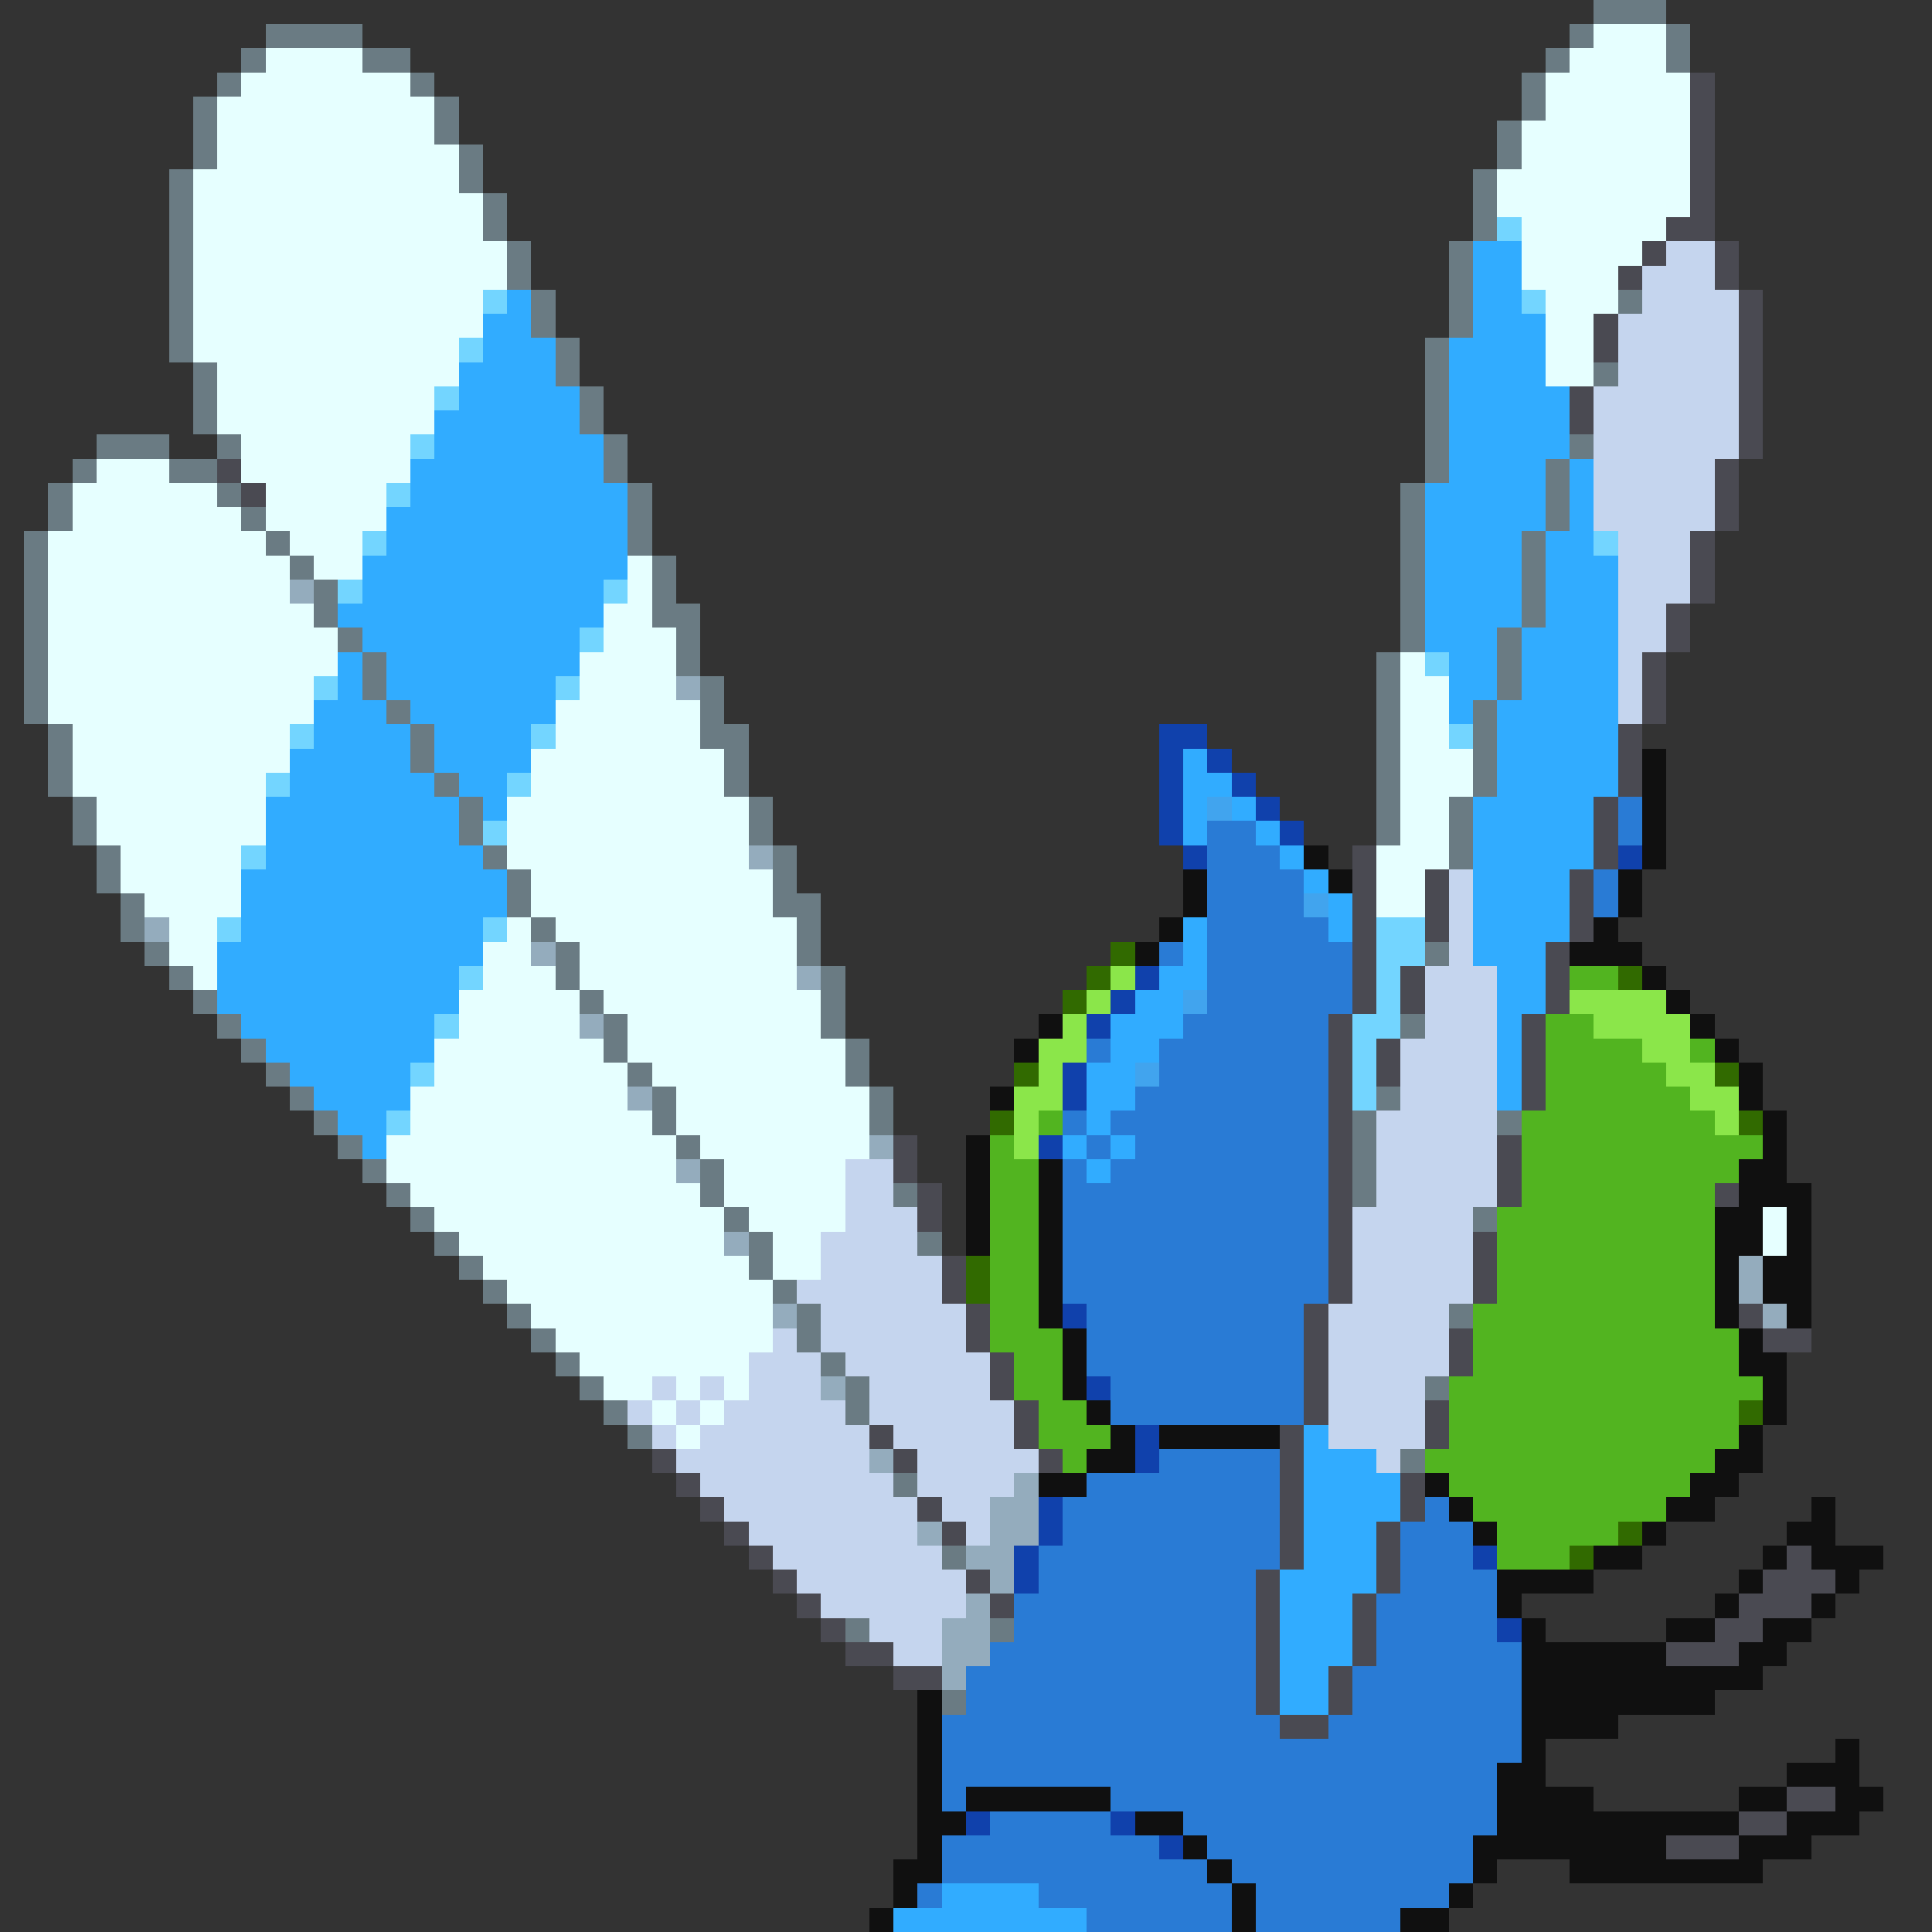 <svg xmlns="http://www.w3.org/2000/svg" viewBox="0 -0.5 80 80" shape-rendering="crispEdges">
<rect x="0" y="-0.5" width="80" height="80" fill="#333333" stroke="none"/>
<path stroke="#6a7b83" d="M66 0h3M11 1h4M65 1h1M69 1h1M10 2h1M15 2h2M64 2h1M69 2h1M9 3h1M17 3h1M63 3h1M8 4h1M18 4h1M63 4h1M8 5h1M18 5h1M62 5h1M8 6h1M19 6h1M62 6h1M7 7h1M19 7h1M61 7h1M7 8h1M20 8h1M61 8h1M7 9h1M20 9h1M61 9h1M7 10h1M21 10h1M60 10h1M7 11h1M21 11h1M60 11h1M7 12h1M22 12h1M60 12h1M67 12h1M7 13h1M22 13h1M60 13h1M7 14h1M23 14h1M59 14h1M8 15h1M23 15h1M59 15h1M66 15h1M8 16h1M24 16h1M59 16h1M8 17h1M24 17h1M59 17h1M4 18h3M9 18h1M25 18h1M59 18h1M65 18h1M3 19h1M7 19h2M25 19h1M59 19h1M64 19h1M2 20h1M9 20h1M26 20h1M58 20h1M64 20h1M2 21h1M10 21h1M26 21h1M58 21h1M64 21h1M1 22h1M11 22h1M26 22h1M58 22h1M63 22h1M1 23h1M12 23h1M27 23h1M58 23h1M63 23h1M1 24h1M13 24h1M27 24h1M58 24h1M63 24h1M1 25h1M13 25h1M27 25h2M58 25h1M63 25h1M1 26h1M14 26h1M28 26h1M58 26h1M62 26h1M1 27h1M15 27h1M28 27h1M57 27h1M62 27h1M1 28h1M15 28h1M29 28h1M57 28h1M62 28h1M1 29h1M16 29h1M29 29h1M57 29h1M61 29h1M2 30h1M17 30h1M29 30h2M57 30h1M61 30h1M2 31h1M17 31h1M30 31h1M57 31h1M61 31h1M2 32h1M18 32h1M30 32h1M57 32h1M61 32h1M3 33h1M19 33h1M31 33h1M57 33h1M60 33h1M3 34h1M19 34h1M31 34h1M57 34h1M60 34h1M4 35h1M20 35h1M32 35h1M60 35h1M4 36h1M21 36h1M32 36h1M5 37h1M21 37h1M32 37h2M5 38h1M22 38h1M33 38h1M6 39h1M23 39h1M33 39h1M59 39h1M7 40h1M23 40h1M34 40h1M8 41h1M24 41h1M34 41h1M9 42h1M25 42h1M34 42h1M58 42h1M10 43h1M25 43h1M35 43h1M11 44h1M26 44h1M35 44h1M12 45h1M27 45h1M36 45h1M57 45h1M13 46h1M27 46h1M36 46h1M56 46h1M62 46h1M14 47h1M28 47h1M56 47h1M15 48h1M29 48h1M56 48h1M16 49h1M29 49h1M37 49h1M56 49h1M17 50h1M30 50h1M61 50h1M18 51h1M31 51h1M38 51h1M19 52h1M31 52h1M20 53h1M32 53h1M21 54h1M33 54h1M60 54h1M22 55h1M33 55h1M23 56h1M34 56h1M24 57h1M35 57h1M59 57h1M25 58h1M35 58h1M26 59h1M58 60h1M37 61h1M39 64h1M35 67h1M41 67h1M39 70h1" />
<path stroke="#e6ffff" d="M66 1h3M11 2h4M65 2h4M10 3h7M64 3h6M9 4h9M64 4h6M9 5h9M63 5h7M9 6h10M63 6h7M8 7h11M62 7h8M8 8h12M62 8h8M8 9h12M63 9h6M8 10h13M63 10h5M8 11h13M63 11h4M8 12h12M64 12h3M8 13h12M64 13h2M8 14h11M64 14h2M9 15h10M64 15h2M9 16h9M9 17h9M10 18h7M4 19h3M10 19h7M3 20h6M11 20h5M3 21h7M11 21h5M2 22h9M12 22h3M2 23h10M13 23h2M26 23h1M2 24h10M26 24h1M2 25h11M25 25h2M2 26h12M25 26h3M2 27h12M24 27h4M58 27h1M2 28h11M24 28h4M58 28h2M2 29h11M23 29h6M58 29h2M3 30h9M23 30h6M58 30h2M3 31h9M22 31h8M58 31h3M3 32h8M22 32h8M58 32h3M4 33h7M21 33h10M58 33h2M4 34h7M21 34h10M58 34h2M5 35h5M21 35h10M57 35h3M5 36h5M22 36h10M57 36h2M6 37h4M22 37h10M57 37h2M7 38h2M21 38h1M23 38h10M7 39h2M20 39h2M24 39h9M8 40h1M20 40h3M24 40h9M19 41h5M25 41h9M19 42h5M26 42h8M18 43h7M26 43h9M18 44h8M27 44h8M17 45h9M28 45h8M17 46h10M28 46h8M16 47h12M29 47h7M16 48h12M30 48h5M17 49h12M30 49h5M18 50h12M31 50h4M73 50h1M19 51h11M32 51h2M73 51h1M20 52h11M32 52h2M21 53h11M22 54h10M23 55h9M24 56h7M25 57h2M28 57h1M30 57h1M27 58h1M29 58h1M28 59h1" />
<path stroke="#4a4a52" d="M70 3h1M70 4h1M70 5h1M70 6h1M70 7h1M70 8h1M69 9h2M68 10h1M71 10h1M67 11h1M71 11h1M72 12h1M66 13h1M72 13h1M66 14h1M72 14h1M72 15h1M65 16h1M72 16h1M65 17h1M72 17h1M72 18h1M9 19h1M71 19h1M10 20h1M71 20h1M71 21h1M70 22h1M70 23h1M70 24h1M69 25h1M69 26h1M68 27h1M68 28h1M68 29h1M67 30h1M67 31h1M67 32h1M66 33h1M66 34h1M56 35h1M66 35h1M56 36h1M59 36h1M65 36h1M56 37h1M59 37h1M65 37h1M56 38h1M59 38h1M65 38h1M56 39h1M64 39h1M56 40h1M58 40h1M64 40h1M56 41h1M58 41h1M64 41h1M55 42h1M63 42h1M55 43h1M57 43h1M63 43h1M55 44h1M57 44h1M63 44h1M55 45h1M63 45h1M55 46h1M37 47h1M55 47h1M62 47h1M37 48h1M55 48h1M62 48h1M38 49h1M55 49h1M62 49h1M71 49h1M38 50h1M55 50h1M55 51h1M61 51h1M39 52h1M55 52h1M61 52h1M39 53h1M55 53h1M61 53h1M40 54h1M54 54h1M72 54h1M40 55h1M54 55h1M60 55h1M73 55h2M41 56h1M54 56h1M60 56h1M41 57h1M54 57h1M42 58h1M54 58h1M59 58h1M36 59h1M42 59h1M53 59h1M59 59h1M27 60h1M37 60h1M43 60h1M53 60h1M28 61h1M53 61h1M58 61h1M29 62h1M38 62h1M53 62h1M58 62h1M30 63h1M39 63h1M53 63h1M57 63h1M31 64h1M53 64h1M57 64h1M74 64h1M32 65h1M40 65h1M52 65h1M57 65h1M73 65h3M33 66h1M41 66h1M52 66h1M56 66h1M72 66h3M34 67h1M52 67h1M56 67h1M71 67h2M35 68h2M52 68h1M56 68h1M69 68h3M37 69h2M52 69h1M55 69h1M52 70h1M55 70h1M53 71h2M74 74h2M72 75h2M69 76h3" />
<path stroke="#73d5ff" d="M62 9h1M20 12h1M63 12h1M19 14h1M18 16h1M17 18h1M16 20h1M15 22h1M66 22h1M14 24h1M25 24h1M24 26h1M59 27h1M13 28h1M23 28h1M12 30h1M22 30h1M60 30h1M11 32h1M21 32h1M20 34h1M10 35h1M9 38h1M20 38h1M57 38h2M57 39h2M19 40h1M57 40h1M57 41h1M18 42h1M56 42h2M56 43h1M17 44h1M56 44h1M56 45h1M16 46h1" />
<path stroke="#31acff" d="M61 10h2M61 11h2M21 12h1M61 12h2M20 13h2M61 13h3M20 14h3M60 14h4M19 15h4M60 15h4M19 16h5M60 16h5M18 17h6M60 17h5M18 18h7M60 18h5M17 19h8M60 19h4M65 19h1M17 20h9M59 20h5M65 20h1M16 21h10M59 21h5M65 21h1M16 22h10M59 22h4M64 22h2M15 23h11M59 23h4M64 23h3M15 24h10M59 24h4M64 24h3M14 25h11M59 25h4M64 25h3M15 26h9M59 26h3M63 26h4M14 27h1M16 27h8M60 27h2M63 27h4M14 28h1M16 28h7M60 28h2M63 28h4M13 29h3M17 29h6M60 29h1M62 29h5M13 30h4M18 30h4M62 30h5M12 31h5M18 31h4M49 31h1M62 31h5M12 32h6M19 32h2M49 32h2M62 32h5M11 33h8M20 33h1M49 33h1M51 33h1M61 33h5M11 34h8M49 34h1M52 34h1M61 34h5M11 35h9M53 35h1M61 35h5M10 36h11M54 36h1M61 36h4M10 37h11M55 37h1M61 37h4M10 38h10M49 38h1M55 38h1M61 38h4M9 39h11M49 39h1M61 39h3M9 40h10M48 40h2M62 40h2M9 41h10M47 41h2M62 41h2M10 42h8M46 42h3M62 42h1M11 43h7M46 43h2M62 43h1M12 44h5M45 44h2M62 44h1M13 45h4M45 45h2M62 45h1M14 46h2M45 46h1M15 47h1M44 47h1M46 47h1M45 48h1M54 59h1M54 60h3M54 61h4M54 62h4M54 63h3M54 64h3M53 65h4M53 66h3M53 67h3M53 68h3M53 69h2M53 70h2M39 78h4M37 79h8" />
<path stroke="#c5d5ee" d="M69 10h2M68 11h3M68 12h4M67 13h5M67 14h5M67 15h5M66 16h6M66 17h6M66 18h6M66 19h5M66 20h5M66 21h5M67 22h3M67 23h3M67 24h3M67 25h2M67 26h2M67 27h1M67 28h1M67 29h1M60 36h1M60 37h1M60 38h1M60 39h1M59 40h3M59 41h3M59 42h3M58 43h4M58 44h4M58 45h4M57 46h5M57 47h5M35 48h2M57 48h5M35 49h2M57 49h5M35 50h3M56 50h5M34 51h4M56 51h5M34 52h5M56 52h5M33 53h6M56 53h5M34 54h6M55 54h5M32 55h1M34 55h6M55 55h5M31 56h3M35 56h6M55 56h5M27 57h1M29 57h1M31 57h3M36 57h5M55 57h4M26 58h1M28 58h1M30 58h5M36 58h6M55 58h4M27 59h1M29 59h7M37 59h5M55 59h4M28 60h8M38 60h5M57 60h1M29 61h8M38 61h4M30 62h8M39 62h2M31 63h7M40 63h1M32 64h7M33 65h7M34 66h6M36 67h3M37 68h2" />
<path stroke="#94acbd" d="M12 24h1M28 28h1M31 35h1M6 38h1M22 39h1M33 40h1M24 42h1M26 45h1M36 47h1M28 48h1M30 51h1M72 52h1M72 53h1M32 54h1M73 54h1M34 57h1M36 60h1M42 61h1M41 62h2M38 63h1M41 63h2M40 64h2M41 65h1M40 66h1M39 67h2M39 68h2M39 69h1" />
<path stroke="#1041ac" d="M48 30h2M48 31h1M50 31h1M48 32h1M51 32h1M48 33h1M52 33h1M48 34h1M53 34h1M49 35h1M67 35h1M47 40h1M46 41h1M45 42h1M44 44h1M44 45h1M43 47h1M44 54h1M45 57h1M47 59h1M47 60h1M43 62h1M43 63h1M42 64h1M61 64h1M42 65h1M62 67h1M40 75h1M46 75h1M48 76h1" />
<path stroke="#101010" d="M68 31h1M68 32h1M68 33h1M68 34h1M54 35h1M68 35h1M49 36h1M55 36h1M67 36h1M49 37h1M67 37h1M48 38h1M66 38h1M47 39h1M65 39h3M68 40h1M69 41h1M43 42h1M70 42h1M42 43h1M71 43h1M72 44h1M41 45h1M72 45h1M73 46h1M40 47h1M73 47h1M40 48h1M43 48h1M72 48h2M40 49h1M43 49h1M72 49h3M40 50h1M43 50h1M71 50h2M74 50h1M40 51h1M43 51h1M71 51h2M74 51h1M43 52h1M71 52h1M73 52h2M43 53h1M71 53h1M73 53h2M43 54h1M71 54h1M74 54h1M44 55h1M72 55h1M44 56h1M72 56h2M44 57h1M73 57h1M45 58h1M73 58h1M46 59h1M48 59h5M72 59h1M45 60h2M71 60h2M43 61h2M59 61h1M70 61h2M60 62h1M69 62h2M75 62h1M61 63h1M68 63h1M74 63h2M66 64h2M73 64h1M75 64h3M62 65h4M72 65h1M76 65h1M62 66h1M71 66h1M75 66h1M63 67h1M69 67h2M73 67h2M63 68h6M72 68h2M63 69h10M38 70h1M63 70h8M38 71h1M63 71h4M38 72h1M63 72h1M76 72h1M38 73h1M62 73h2M74 73h3M38 74h1M40 74h6M62 74h4M72 74h2M76 74h2M38 75h2M47 75h2M62 75h10M74 75h3M38 76h1M49 76h1M61 76h8M72 76h3M37 77h2M50 77h1M61 77h1M65 77h8M37 78h1M51 78h1M60 78h1M36 79h1M51 79h1M58 79h2" />
<path stroke="#41a4ee" d="M50 33h1M54 37h1M49 41h1M47 44h1" />
<path stroke="#297bd5" d="M67 33h1M50 34h2M67 34h1M50 35h3M50 36h4M66 36h1M50 37h4M66 37h1M50 38h5M48 39h1M50 39h6M50 40h6M50 41h6M49 42h6M45 43h1M48 43h7M48 44h7M47 45h8M44 46h1M46 46h9M45 47h1M47 47h8M44 48h1M46 48h9M44 49h11M44 50h11M44 51h11M44 52h11M44 53h11M45 54h9M45 55h9M45 56h9M46 57h8M46 58h8M48 60h5M45 61h8M44 62h9M59 62h1M44 63h9M58 63h3M43 64h10M58 64h3M43 65h9M58 65h4M42 66h10M57 66h5M42 67h10M57 67h5M41 68h11M57 68h6M40 69h12M56 69h7M40 70h12M56 70h7M39 71h14M55 71h8M39 72h24M39 73h23M39 74h1M46 74h16M41 75h5M49 75h13M39 76h9M50 76h11M39 77h11M51 77h10M38 78h1M43 78h8M52 78h8M45 79h6M52 79h6" />
<path stroke="#316a00" d="M46 39h1M45 40h1M67 40h1M44 41h1M42 44h1M71 44h1M41 46h1M72 46h1M40 52h1M40 53h1M72 58h1M67 63h1M65 64h1" />
<path stroke="#8be64a" d="M46 40h1M45 41h1M65 41h4M44 42h1M66 42h4M43 43h2M68 43h2M43 44h1M69 44h2M42 45h2M70 45h2M42 46h1M71 46h1M42 47h1" />
<path stroke="#52b420" d="M65 40h2M64 42h2M64 43h4M70 43h1M64 44h5M64 45h6M43 46h1M63 46h8M41 47h1M63 47h10M41 48h2M63 48h9M41 49h2M63 49h8M41 50h2M62 50h9M41 51h2M62 51h9M41 52h2M62 52h9M41 53h2M62 53h9M41 54h2M61 54h10M41 55h3M61 55h11M42 56h2M61 56h11M42 57h2M60 57h13M43 58h2M60 58h12M43 59h3M60 59h12M44 60h1M59 60h12M60 61h10M61 62h8M62 63h5M62 64h3" />
</svg>